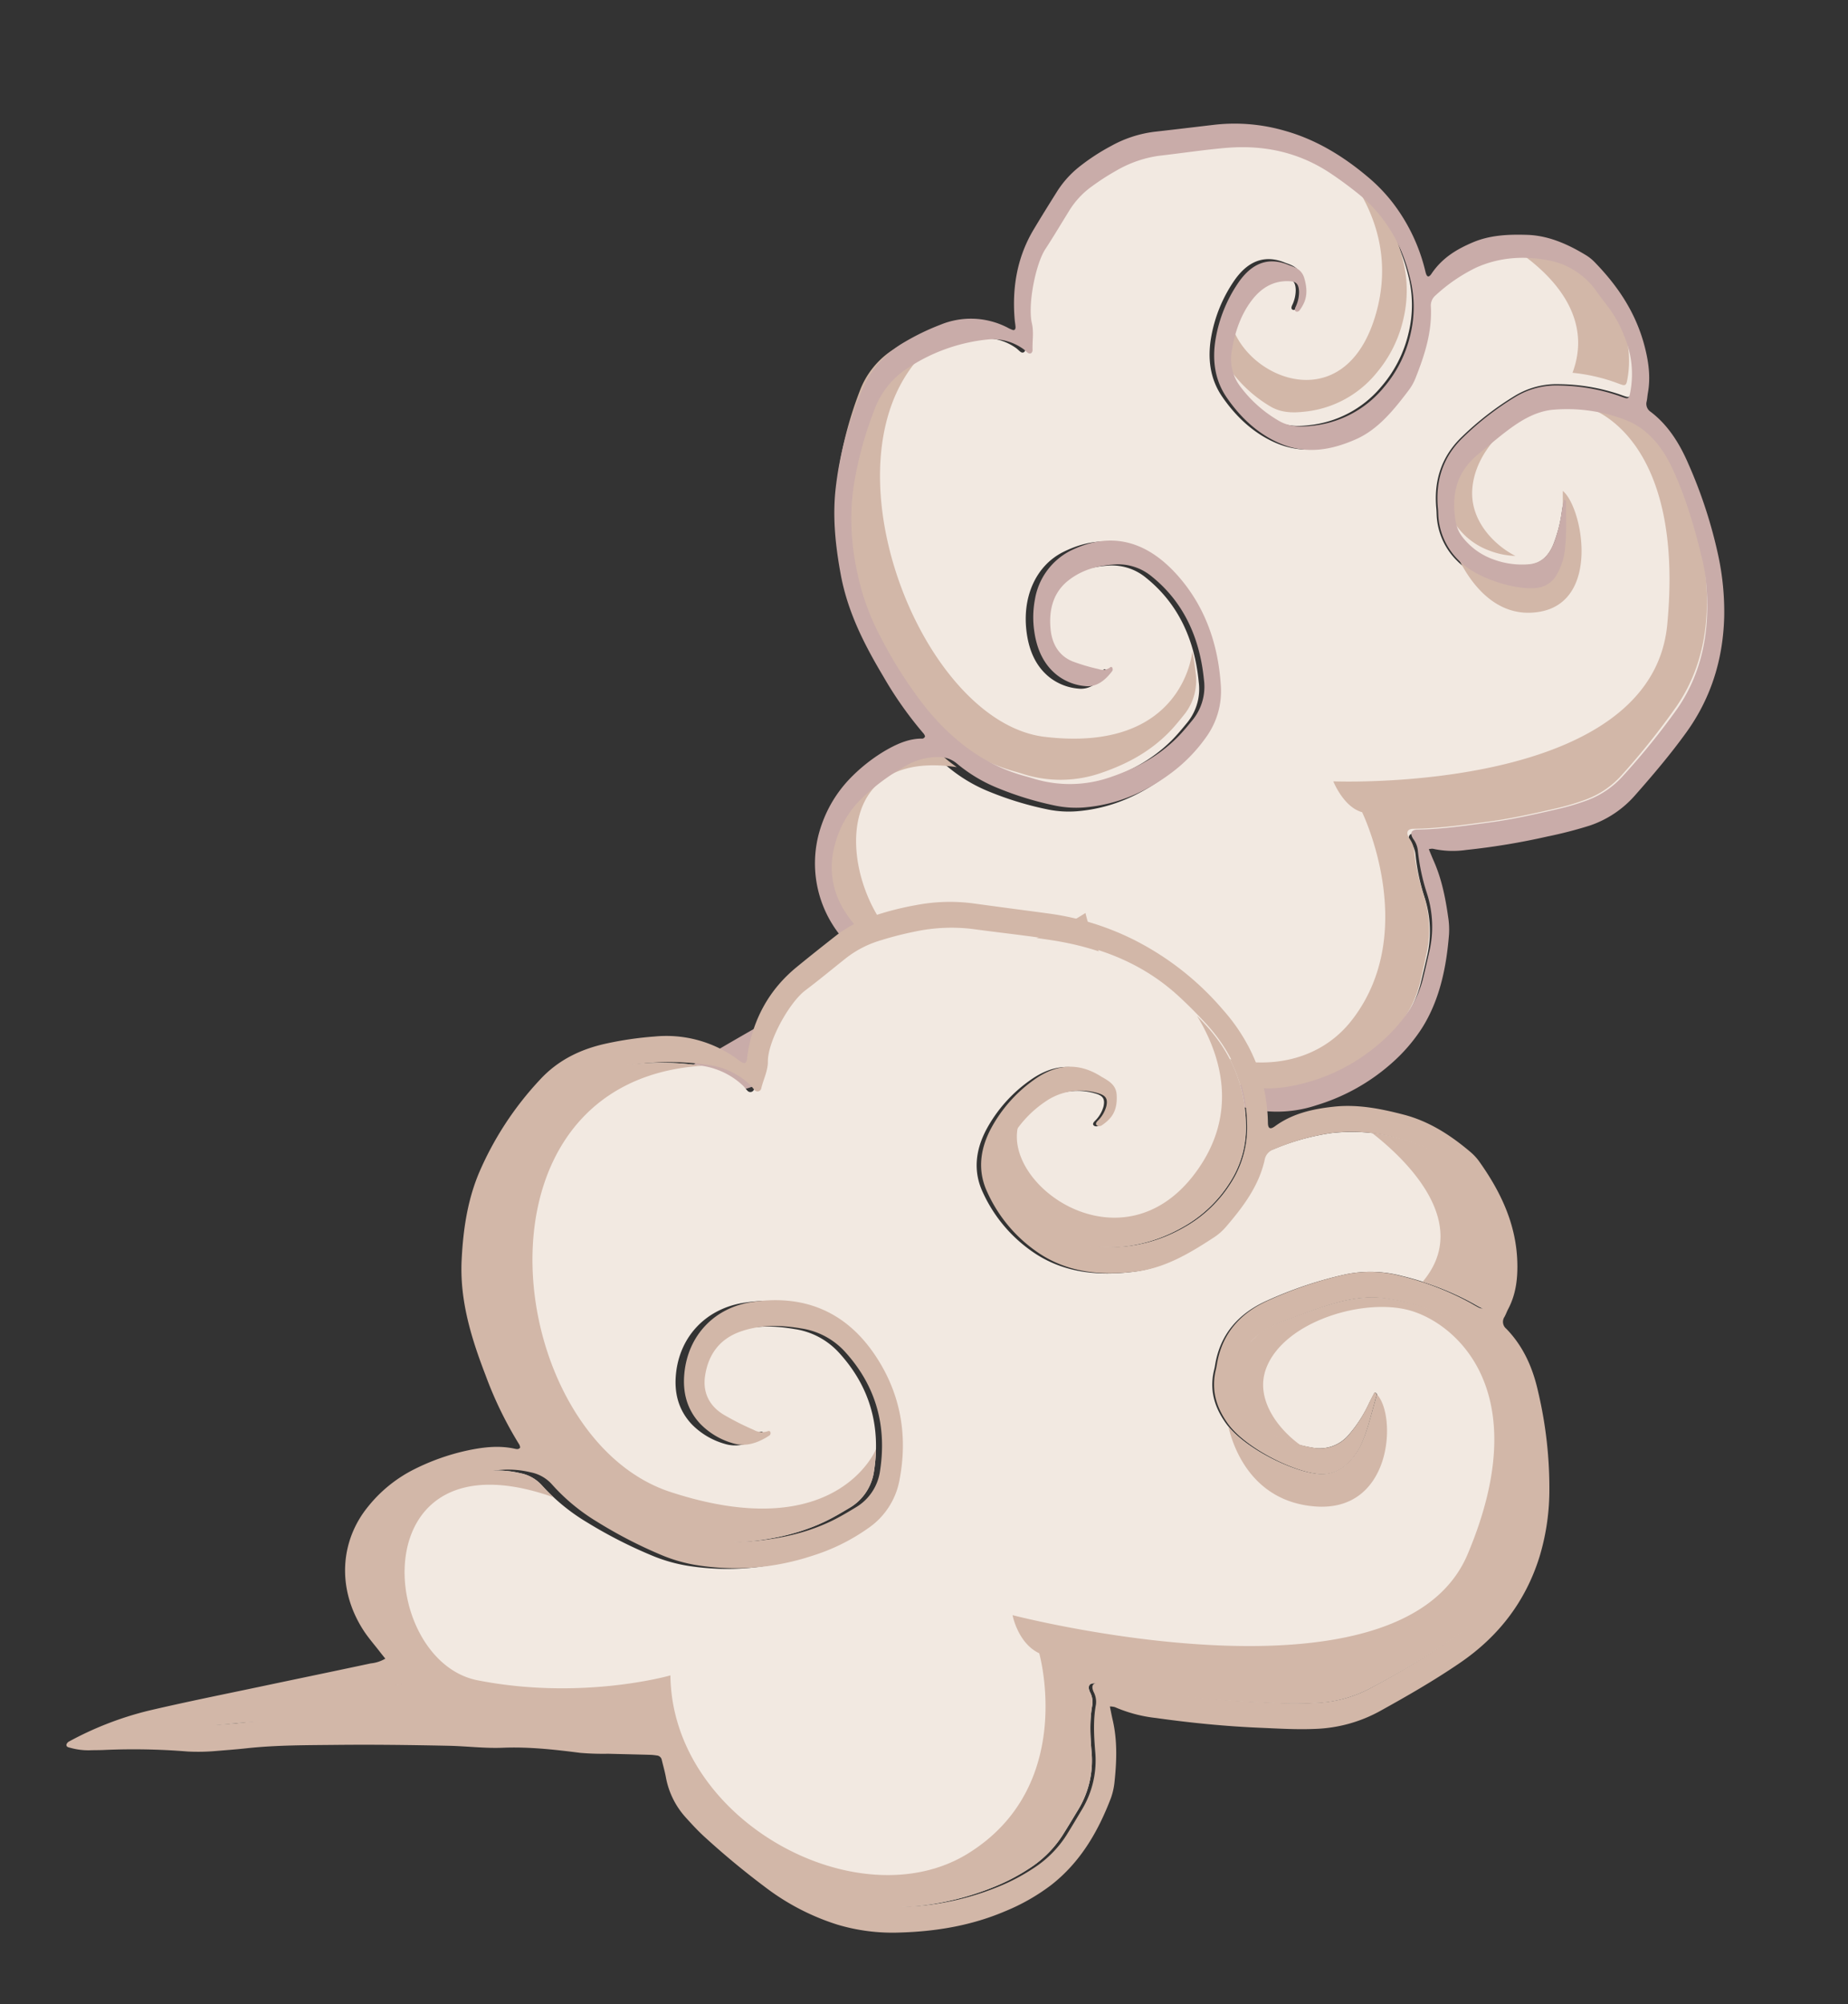 <svg xmlns="http://www.w3.org/2000/svg" width="628.628" height="681.508" viewBox="0 0 628.628 681.508">
  <rect x="0" y="0" width="628.628" height="681.508" fill="#333333" stroke="none"/>
  <g id="右前雲躲" transform="translate(-1280.43 -504.93)">
    <path id="Path_734" data-name="Path 734" d="M367.166,69.342h0c-2.546.127-5.092.2-7.64.391-8.631.649-17.176.1-25.724-.221-9.887-.364-19.739-1.137-29.576-1.956-5.313-.448-10.559-1.445-15.932-1.438-6.745.01-13.221-1.507-19.751-2.755a36.526,36.526,0,0,0-3.96-.485c-5.852-.457-11.7-.935-17.565-1.306-2.4-.15-3.952-1.951-3.775-4.73a7.758,7.758,0,0,0,.008-2.806c-1.379-4.668-2.618-9.408-4.1-14.018a24.766,24.766,0,0,0-4.142-7.156,201.341,201.341,0,0,0-17.586-20.547A39.47,39.47,0,0,0,195.142.837,64.8,64.8,0,0,0,159.188,5.32a55.448,55.448,0,0,0-9.8,5.32A36.3,36.3,0,0,0,139.245,20.9c-1.79,2.752-3.522,5.558-5.27,8.343a37.4,37.4,0,0,0-5.546,18.587A70.111,70.111,0,0,1,126.57,63.02a8,8,0,0,0,.182,4.167c.593,2.287-.326,3.306-2.331,2.657-8.117-2.626-16.489-4.185-24.824-5.853-7.565-1.507-15.256-2.342-22.944-3.151a83.8,83.8,0,0,0-10.812-.491,31.116,31.116,0,0,0-14.669,3.984A247.262,247.262,0,0,0,26.1,79.94c-12.2,8.917-19.7,21.766-23.59,37.56a57.2,57.2,0,0,0-1.392,8.044c-1.1,11.318-1.666,22.64-.388,33.728.961,8.328,3.984,15.409,9.766,20.264a56.475,56.475,0,0,0,22.086,11.3c5.261,1.4,10.679.533,16.01-1.062,4.633-1.392,9.2-3.238,13.792-4.912a28.643,28.643,0,0,0,2.711-1.189c6.926-3.415,10.762-9.58,12.163-18.04a11.9,11.9,0,0,0-.488-5.979,23.329,23.329,0,0,0-7.635-10.7,28.251,28.251,0,0,0-10.71-5.415c-4.008-1.094-7.423.284-10.485,3.735A48.444,48.444,0,0,0,41.5,157.03c-.589,1.12-1.2,2.219-1.818,3.319-.049.09-.319.149-.371.084-.151-.179-.386-.484-.333-.634,1.919-5.243,3.435-10.665,5.864-15.685a21.426,21.426,0,0,1,5.289-6.964,8.925,8.925,0,0,1,7.709-2.3c6.743,1.136,18.935,9.563,22.822,17.785A23.192,23.192,0,0,1,82.4,168.926c-.237.933-.565,1.835-.789,2.773-2.425,10.107-8.155,16.639-16.283,20.353a100.938,100.938,0,0,1-21.715,7.313A27.364,27.364,0,0,1,28.2,198.1a66.455,66.455,0,0,1-18.011-9.813c-.646-.512-1.277-1.04-1.938-1.523-.921-.661-1.4-.51-2.031.51A33.354,33.354,0,0,0,1.46,206.912,40.6,40.6,0,0,0,3.21,217.436c.737,2.3,1.527,4.588,2.232,6.916a25.939,25.939,0,0,0,12.046,15.49c7.551,4.339,15.766,6.62,24.573,5.83a57.98,57.98,0,0,0,16.327-4.448,4.58,4.58,0,0,0,2.855-3.252c2.5-8.431,7.485-14.93,12.8-21.128a18.492,18.492,0,0,1,3.646-3.323c7.17-4.811,14.48-9.351,22.643-10.088,9.344-.842,18.231.538,25.564,7.215,5.861,5.34,9.833,12.475,12.147,20.869,1.967,7.132.421,14.119-3.25,20.611a48.664,48.664,0,0,1-13.206,15.062c-6.516,4.9-12.813,5.526-18.722.249-.1-.092-.219-.163-.325-.254-1.73-1.4-3.394-2.79-3.226-5.827.176-3.171.939-6.009,3.173-8.178a13.538,13.538,0,0,1,2.062-1.676,1.1,1.1,0,0,1,1.1-.014c.617.478.217,1.1-.192,1.547a11.835,11.835,0,0,0-2.938,4.734c-.678,2.351-.212,3.453,1.711,4.265,5.01,2.107,9.929,1.328,14.814-1.946,4.99-3.344,8.811-8.121,11.894-13.739a15.643,15.643,0,0,0,1.311-13.228,43.906,43.906,0,0,0-8.887-15.414c-2.744-2.974-6.317-4.2-9.961-5.008a36.883,36.883,0,0,0-27.659,4.369,42.55,42.55,0,0,0-14.707,14.257,40.041,40.041,0,0,0-6.211,18.325c-1.244,12.9,1.53,24.039,7.782,33.775,2.025,3.158,4.153,6.234,6.4,9.163,8.425,10.986,19.383,17.034,31.77,20.07,7.353,1.8,14.815,3.168,22.211,4.807a40.787,40.787,0,0,0,15.63-.065,83.346,83.346,0,0,0,9.606-2.347A28.974,28.974,0,0,0,168.4,309.68c4.03-3.27,8.011-6.642,12.1-9.792,4.833-3.728,12.041-16.023,12.732-22.585.322-3.081,1.855-5.76,2.751-8.651.346-1.112,1.344-1.283,1.909-.441.4.59.692,1.294,1.123,1.848a18.052,18.052,0,0,0,10.266,6.9,61.309,61.309,0,0,0,28.766-.129,28.744,28.744,0,0,0,16.024-9.723,126.849,126.849,0,0,0,15.107-21.868c5.923-11.014,8.758-22.871,9.542-35.339a82.619,82.619,0,0,0-1.054-18.35,146.473,146.473,0,0,0-6.542-26.763c-4.973-13.736-12.533-24.943-23.388-32.7-1.218-.871-2.466-1.689-3.677-2.566a42.648,42.648,0,0,0-25.511-8.3c-8.943-.024-17.751,1.261-26.331,5.454-2.42,1.186-4.769,2.631-7.1,4.076a18.073,18.073,0,0,0-7.956,11.589c-3.488,14.578-1.876,27.808,5.378,39.332a18.112,18.112,0,0,0,10.955,8.158c5.48,1.468,11.012,1.906,16.707-.063,6.011-2.081,9.661-6.978,11.3-13.909,1.266-5.353-.045-9.8-3.6-12.856a65.654,65.654,0,0,0-7.656-5.418,4.043,4.043,0,0,0-3.82-.727c-.5.2-.751,0-.758-.528a1.176,1.176,0,0,1,.343-.821c3.386-2.293,6.973-3.571,10.472-1.962a18.4,18.4,0,0,1,8.108,6.852c3.088,4.857,3.63,10.477,2.471,16.558-2.367,12.435-10.6,20.88-20.785,22.207-14.619,1.9-25.508-4.474-31.958-19.312-5.517-12.7-6.049-26.5-2.1-40.947a26.923,26.923,0,0,1,10.232-15.1,54.993,54.993,0,0,1,16.36-8.2c10.76-3.372,21.419-3.963,31.928-1.232a35.644,35.644,0,0,1,8.857,3.663,110.373,110.373,0,0,1,16.564,11.907,52.689,52.689,0,0,1,10.95,12.815,9.446,9.446,0,0,0,5.336,4.221,21.6,21.6,0,0,0,11.492.829,75.75,75.75,0,0,0,17.843-5.511,34.322,34.322,0,0,0,14.9-13.15,27.622,27.622,0,0,0,3.691-21.427,35.487,35.487,0,0,0-4.984-11.9c-1.593-2.39-3.295-4.689-5.029-6.94a6.619,6.619,0,0,1-1.53-4.12c-.036-2.508,1.249-4.369,3.349-4.729a11.935,11.935,0,0,1,1.213-.09c7.152-.433,14.238-2.21,21.346-3.552q12.075-2.3,24.146-4.578c2.8-.536,5.593-1.119,8.387-1.68C367.231,69.864,367.2,69.606,367.166,69.342Z" transform="matrix(-0.946, 0.326, -0.326, -0.946, 1902.202, 813.772)" fill="#f2e9e1" fill-rule="evenodd"/>
    <g id="Group_242" data-name="Group 242">
      <path id="Path_735" data-name="Path 735" d="M367.166,70.922h0c-2.546.13-5.092.207-7.637.4-8.634.663-17.18.1-25.727-.226-9.887-.372-19.741-1.163-29.574-2.007-5.317-.452-10.563-1.473-15.936-1.464-6.741.01-13.22-1.541-19.751-2.818a35.579,35.579,0,0,0-3.958-.5c-5.852-.468-11.7-.957-17.565-1.336-2.4-.153-3.952-2-3.775-4.838a8.117,8.117,0,0,0,.008-2.869c-1.379-4.774-2.618-9.623-4.1-14.333a25.384,25.384,0,0,0-4.14-7.325,204.518,204.518,0,0,0-17.586-21.016A39.142,39.142,0,0,0,195.139.86a63.421,63.421,0,0,0-35.951,4.58,54.862,54.862,0,0,0-9.8,5.447,36.6,36.6,0,0,0-10.14,10.489c-1.794,2.815-3.524,5.685-5.272,8.533a38.864,38.864,0,0,0-5.546,19.011,73.264,73.264,0,0,1-1.858,15.536,8.377,8.377,0,0,0,.182,4.262c.593,2.339-.324,3.381-2.331,2.718-8.117-2.686-16.489-4.28-24.824-5.986-7.563-1.541-15.256-2.4-22.944-3.223a81.977,81.977,0,0,0-10.812-.5A30.644,30.644,0,0,0,51.171,65.8,246.192,246.192,0,0,0,26.1,81.762c-12.206,9.12-19.7,22.262-23.59,38.417a59.727,59.727,0,0,0-1.394,8.227c-1.1,11.576-1.666,23.157-.388,34.5.961,8.513,3.984,15.756,9.764,20.721a56.043,56.043,0,0,0,22.09,11.562c5.259,1.43,10.677.545,16.008-1.086,4.633-1.423,9.2-3.312,13.792-5.024a27.317,27.317,0,0,0,2.711-1.216,21.769,21.769,0,0,0,3.4-2.121l3.985-4.056a27.755,27.755,0,0,0,4.783-12.274,12.456,12.456,0,0,0-.49-6.116,23.853,23.853,0,0,0-7.635-10.944,26.922,26.922,0,0,0-7.718-4.544c5.676,5.914,10.567,16.268,6.562,25.982-6.432,15.6-29.248,22.362-41.156,17.026s-30.6-29.207-6.6-81.916S144.9,95.553,144.9,95.553s-.426-9.421-5.842-13.1c0,0-5.5-44.807,26.216-65.612s78.58,15.186,73.865,63.866a100.313,100.313,0,0,1,52.1,1.307c26.271,8.068,22.61,85.5-26.9,59.793.977,1.34,1.9,2.736,2.765,4.2a9.487,9.487,0,0,0,5.338,4.317,21.2,21.2,0,0,0,11.494.847,74.53,74.53,0,0,0,17.841-5.637,34.612,34.612,0,0,0,14.9-13.445,28.8,28.8,0,0,0,3.689-21.92A36.7,36.7,0,0,0,315.378,98c-1.6-2.445-3.295-4.8-5.029-7.1a6.861,6.861,0,0,1-1.53-4.214c-.036-2.565,1.249-4.468,3.349-4.837a11.716,11.716,0,0,1,1.213-.093c7.152-.443,14.24-2.26,21.348-3.633,8.048-1.566,16.1-3.111,24.144-4.682,2.8-.549,5.593-1.144,8.389-1.718-.034-.264-.065-.528-.1-.8ZM125.689,259.881a47.6,47.6,0,0,0,5.242-7.912,16.321,16.321,0,0,0,1.311-13.529,45.173,45.173,0,0,0-8.887-15.771c-2.744-3.037-6.317-4.288-9.961-5.117a36.179,36.179,0,0,0-27.659,4.469A42.992,42.992,0,0,0,71.028,236.6a41.541,41.541,0,0,0-6.208,18.743c-1.246,13.2,1.525,24.587,7.779,34.545q.777,1.24,1.571,2.456c-4.878-12.922-8.162-32.962,5.979-52.291,23.548-32.192,53.668-.18,45.54,19.826ZM38.979,163.44c-4.539-7.33,0-39.5,20.67-36.284,17.043,2.648,20,21.434,20.51,27.956-4.342-8.081-15.842-16.073-22.318-17.192a8.794,8.794,0,0,0-7.709,2.355,21.862,21.862,0,0,0-5.286,7.119c-2.431,5.139-3.948,10.684-5.867,16.047Zm-16.2,36.881c-15.729,19.122.7,41.649,8.389,50.362a44.2,44.2,0,0,1-13.681-5.372A26.437,26.437,0,0,1,5.442,229.462c-.705-2.376-1.495-4.711-2.234-7.069A42.57,42.57,0,0,1,1.46,211.629a34.733,34.733,0,0,1,4.761-20.084c.631-1.043,1.11-1.2,2.031-.522.661.494,1.292,1.034,1.936,1.558a61.276,61.276,0,0,0,12.592,7.739Zm186.5,82.951c65.938-1.7,66.4-120.723,23.44-141.462-42.869-20.692-56.821,10.975-56.878,11.1a68.728,68.728,0,0,1,1.313-7.336,18.492,18.492,0,0,1,7.956-11.853c2.336-1.478,4.684-2.956,7.1-4.169,8.582-4.289,17.389-5.6,26.331-5.579a42.018,42.018,0,0,1,25.511,8.493c1.211.9,2.457,1.734,3.675,2.624,10.857,7.937,18.417,19.4,23.389,33.45a152.532,152.532,0,0,1,6.543,27.373,86.4,86.4,0,0,1,1.054,18.769c-.784,12.753-3.618,24.881-9.542,36.145A129.97,129.97,0,0,1,254.067,273.2a28.672,28.672,0,0,1-16.024,9.945A59.976,59.976,0,0,1,209.277,283.272Z" transform="matrix(-0.946, 0.326, -0.326, -0.946, 1902.202, 813.77)" fill="#d2b7a8" fill-rule="evenodd"/>
      <g id="右雲朵">
        <g id="Group_165" data-name="Group 165" transform="matrix(-0.946, 0.326, -0.326, -0.946, 1909.057, 818.463)">
          <g id="Group_164" data-name="Group 164">
            <path id="Path_736" data-name="Path 736" d="M408.385,72.76a1.761,1.761,0,0,1-.83.968,85.591,85.591,0,0,1-22.341,8.745c-10.552,2.336-21.139,4.236-31.714,6.287-9.914,1.922-19.831,3.784-29.744,5.737a8.974,8.974,0,0,0-4.062,1.311c.454.845.859,1.576,1.244,2.323,1.264,2.452,2.687,4.8,3.746,7.384a39.178,39.178,0,0,1-5.662,39.554,42.859,42.859,0,0,1-13.788,11.41,57.387,57.387,0,0,1-14.341,5.143c-4.483.909-9.022,1.408-13.377-.047a1.084,1.084,0,0,0-1.429.328,3.441,3.441,0,0,0,.1.9,128.1,128.1,0,0,1,6.679,22.953c2.537,12.152,4.347,24.462,2.4,37.479-1.446,9.619-3.606,19.043-7.717,27.836A116.013,116.013,0,0,1,258.012,280.1a34.028,34.028,0,0,1-18.918,10.729,80.642,80.642,0,0,1-13.517,1.613,27.17,27.17,0,0,1-21.2-8.295,11.5,11.5,0,0,0-1.485-1.414c-.532-.365-1.018-.033-1.218.691-.213.762-.318,1.554-.509,2.319-2.755,11.06-8.016,20.171-16.124,26.986-3.825,3.222-7.689,6.358-11.563,9.48a33.852,33.852,0,0,1-9.963,5.579A71.413,71.413,0,0,1,150.9,330.97a40.469,40.469,0,0,1-15.388-.22c-6.776-1.516-13.568-2.971-20.349-4.457a61.188,61.188,0,0,1-21.926-9.8c-8.609-5.982-15.518-14.089-21.265-23.677A56.968,56.968,0,0,1,66.611,281.3a61.737,61.737,0,0,1-2.8-25.6c.184-1.874-.35-2.305-1.775-1.232-5.194,3.909-10.834,5.043-16.59,5.457-6.478.47-12.506-1.356-18.417-3.6-6.534-2.481-11.786-7.213-16.475-12.836a15.225,15.225,0,0,1-2.1-3.212c-4.758-10.091-7.831-20.83-6.8-33.145.444-5.279,1.483-10.346,4.082-14.978.456-.813.814-1.71,1.287-2.509a3.232,3.232,0,0,0-.065-3.818C2.947,179.874,1.171,172.77.585,165.006a160.644,160.644,0,0,1,.539-32.9,91.1,91.1,0,0,1,4.865-20.31C11.287,97.629,19.733,86.753,31,78.819c7.569-5.332,15.4-9.963,23.3-14.447A35.617,35.617,0,0,1,72.254,59.6,143.862,143.862,0,0,1,87.2,60.788a236.785,236.785,0,0,1,27.518,4.663,31.607,31.607,0,0,1,10.634,4.105,4.448,4.448,0,0,0,1.312.273c-.1-1.578-.164-2.961-.28-4.337-.564-6.595.321-13.171,1.6-19.727a26.789,26.789,0,0,1,1.588-5.459c4.645-10.7,10.479-20.282,19.113-27.2a57.333,57.333,0,0,1,13.2-7.736A68.333,68.333,0,0,1,191.083.018,42.484,42.484,0,0,1,207.546,3.5,56.457,56.457,0,0,1,225.71,16.742a217.362,217.362,0,0,1,14.35,16.864,78.892,78.892,0,0,1,4.511,6.72,27.332,27.332,0,0,1,3.874,13.281c.089,1.865.338,3.708.5,5.565a1.486,1.486,0,0,0,1.235,1.481,10.653,10.653,0,0,0,1.544.285c3.8.335,7.595.644,11.4.968a60.308,60.308,0,0,1,7.456.691c6.8,1.439,13.613,2.743,20.647,2.784,4.895.028,9.662,1.039,14.506,1.427,9.965.792,19.942,1.5,29.95,1.916,8.16.338,16.318.833,24.564.214,2.651-.2,5.3-.291,7.953-.409a45.948,45.948,0,0,1,7.9.24,148.963,148.963,0,0,0,22.019,1.712c1.452-.027,2.9.1,4.35.11a14.72,14.72,0,0,1,4.983,1.077c.439.158,1.09.307.936,1.092Zm-40.927,4.147h0c-2.509.125-5.018.2-7.529.387-8.506.642-16.928.09-25.353-.219-9.745-.361-19.454-1.126-29.149-1.936-5.237-.444-10.407-1.43-15.7-1.423-6.648,0-13.031-1.492-19.466-2.727a37.417,37.417,0,0,0-3.9-.479c-5.767-.453-11.534-.926-17.312-1.293-2.37-.148-3.894-1.931-3.721-4.683a7.713,7.713,0,0,0,.008-2.777c-1.359-4.621-2.581-9.313-4.039-13.872a24.506,24.506,0,0,0-4.082-7.089,199.1,199.1,0,0,0-17.332-20.34A38.842,38.842,0,0,0,197.915,9.093a63.6,63.6,0,0,0-35.433,4.438,54.64,54.64,0,0,0-9.66,5.266,35.826,35.826,0,0,0-9.994,10.157c-1.766,2.724-3.473,5.5-5.2,8.259a37.137,37.137,0,0,0-5.466,18.4,69.7,69.7,0,0,1-1.831,15.036,7.947,7.947,0,0,0,.18,4.125c.584,2.264-.321,3.272-2.3,2.63-8-2.6-16.251-4.142-24.466-5.794-7.455-1.492-15.036-2.319-22.613-3.12A82.26,82.26,0,0,0,70.483,68a30.51,30.51,0,0,0-14.457,3.944A243.519,243.519,0,0,0,31.317,87.4C19.289,96.225,11.906,108.944,8.068,124.58A56.848,56.848,0,0,0,6.7,132.542c-1.082,11.2-1.642,22.412-.382,33.388.947,8.245,3.926,15.254,9.625,20.06A55.569,55.569,0,0,0,37.706,197.18c5.185,1.388,10.525.528,15.779-1.051,4.566-1.378,9.066-3.205,13.593-4.862a28.163,28.163,0,0,0,2.672-1.177c6.826-3.381,10.607-9.483,11.987-17.858a11.829,11.829,0,0,0-.481-5.919,23.092,23.092,0,0,0-7.525-10.592,27.8,27.8,0,0,0-10.555-5.36c-3.95-1.083-7.316.281-10.333,3.7A47.985,47.985,0,0,0,46.5,163.71c-.58,1.108-1.182,2.2-1.792,3.285-.049.089-.315.148-.365.083-.149-.177-.381-.479-.329-.628,1.891-5.19,3.384-10.557,5.78-15.526A21.223,21.223,0,0,1,55,144.029a8.775,8.775,0,0,1,7.6-2.279c6.645,1.124,18.662,9.466,22.493,17.6a23.068,23.068,0,0,1,1.714,16.135c-.233.924-.557,1.817-.778,2.746-2.39,10-8.037,16.471-16.048,20.148a99.216,99.216,0,0,1-21.4,7.24,26.91,26.91,0,0,1-15.193-1.252,65.45,65.45,0,0,1-17.753-9.713c-.635-.507-1.257-1.03-1.908-1.508-.908-.655-1.38-.5-2,.5a33.134,33.134,0,0,0-4.692,19.438,40.439,40.439,0,0,0,1.722,10.419c.729,2.281,1.507,4.542,2.2,6.846a25.652,25.652,0,0,0,11.872,15.334c7.442,4.3,15.538,6.553,24.218,5.775a56.776,56.776,0,0,0,16.091-4.413,4.518,4.518,0,0,0,2.816-3.215c2.464-8.346,7.372-14.779,12.61-20.915a18.2,18.2,0,0,1,3.594-3.289c7.066-4.763,14.271-9.256,22.316-9.986,9.209-.833,17.968.533,25.195,7.143,5.776,5.287,9.691,12.349,11.971,20.658,1.939,7.06.415,13.976-3.2,20.4A48.113,48.113,0,0,1,125.42,272.76c-6.422,4.852-12.628,5.47-18.452.246-.1-.091-.215-.161-.321-.252-1.7-1.381-3.345-2.762-3.18-5.768.173-3.139.925-5.949,3.127-8.1a13.334,13.334,0,0,1,2.032-1.659,1.085,1.085,0,0,1,1.082-.014c.609.473.214,1.094-.189,1.532a11.721,11.721,0,0,0-2.9,4.686c-.671,2.327-.209,3.419,1.687,4.222,4.937,2.085,9.785,1.314,14.6-1.926,4.921-3.31,8.684-8.039,11.722-13.6a15.538,15.538,0,0,0,1.292-13.094,43.479,43.479,0,0,0-8.759-15.258c-2.7-2.944-6.226-4.156-9.817-4.958a36.215,36.215,0,0,0-27.26,4.325,42.045,42.045,0,0,0-14.5,14.113,39.774,39.774,0,0,0-6.119,18.14c-1.226,12.773,1.506,23.8,7.669,33.434,2,3.126,4.093,6.171,6.306,9.07,8.3,10.875,19.1,16.863,31.311,19.867,7.249,1.785,14.6,3.137,21.89,4.753a39.915,39.915,0,0,0,15.4-.059,81.811,81.811,0,0,0,9.467-2.323,28.55,28.55,0,0,0,10.038-5.321c3.972-3.237,7.893-6.575,11.923-9.694,4.764-3.691,11.867-15.861,12.548-22.357.317-3.05,1.828-5.7,2.711-8.564.341-1.1,1.325-1.27,1.882-.441.394.589.682,1.286,1.106,1.835a17.79,17.79,0,0,0,10.118,6.829A60.167,60.167,0,0,0,240.2,282.3a28.315,28.315,0,0,0,15.793-9.625,125.582,125.582,0,0,0,14.889-21.648c5.837-10.9,8.632-22.64,9.4-34.983a82.143,82.143,0,0,0-1.039-18.165,145.516,145.516,0,0,0-6.447-26.493c-4.9-13.6-12.352-24.692-23.05-32.374-1.2-.862-2.43-1.672-3.624-2.54a41.908,41.908,0,0,0-25.143-8.22c-8.813-.023-17.5,1.248-25.951,5.4-2.386,1.174-4.7,2.6-7,4.035a17.891,17.891,0,0,0-7.841,11.472c-3.437,14.431-1.849,27.533,5.3,38.935a17.85,17.85,0,0,0,10.8,8.075c5.4,1.453,10.853,1.887,16.466-.062,5.924-2.06,9.521-6.908,11.138-13.768,1.248-5.3-.044-9.7-3.545-12.726a64.525,64.525,0,0,0-7.545-5.363,3.986,3.986,0,0,0-3.765-.724c-.491.205-.741,0-.748-.518a1.175,1.175,0,0,1,.338-.813c3.338-2.27,6.872-3.535,10.32-1.942a18.135,18.135,0,0,1,7.989,6.783c3.046,4.807,3.58,10.371,2.438,16.391a32.738,32.738,0,0,1-3.788,10.332,22.754,22.754,0,0,1-16.7,11.651c-14.406,1.88-25.14-4.429-31.5-19.117-5.438-12.572-5.962-26.23-2.071-40.533A26.654,26.654,0,0,1,185.4,130.813a54.107,54.107,0,0,1,16.124-8.115c10.6-3.338,21.11-3.923,31.465-1.22a35.032,35.032,0,0,1,8.731,3.626,108.8,108.8,0,0,1,16.325,11.787,52.043,52.043,0,0,1,10.79,12.686,9.327,9.327,0,0,0,5.261,4.178,21.2,21.2,0,0,0,11.326.82,74.417,74.417,0,0,0,17.586-5.456,33.874,33.874,0,0,0,14.68-13.018,27.441,27.441,0,0,0,3.638-21.211,35.173,35.173,0,0,0-4.914-11.781c-1.57-2.366-3.245-4.641-4.954-6.87a6.569,6.569,0,0,1-1.508-4.079c-.035-2.482,1.231-4.325,3.3-4.681a11.751,11.751,0,0,1,1.2-.09c7.049-.428,14.033-2.188,21.038-3.516,7.934-1.516,15.865-3.011,23.8-4.532,2.758-.531,5.513-1.107,8.266-1.663C367.522,77.424,367.492,77.168,367.458,76.907Z" transform="translate(0 0)" fill="#c9aca9" fill-rule="evenodd"/>
          </g>
        </g>
        <g id="Group_170" data-name="Group 170" transform="matrix(0.996, -0.087, 0.087, 0.996, 1280.429, 839.612)">
          <path id="Path_732" data-name="Path 732" d="M257.861,1124.831c.341-.085.588.064.666.464C258.88,1127.148,256.418,1125.289,257.861,1124.831Z" transform="translate(107.443 -1040.348)" fill="#e96514" fill-rule="evenodd"/>
          <path id="Path_733" data-name="Path 733" d="M385.648,1230.966a1.322,1.322,0,0,1,1.178.213,2.225,2.225,0,0,1,.826,2.088c-.069.82-.581,1.177-1.18,1a2.044,2.044,0,0,1-1.458-2.248C385.18,1231.717,385.325,1231.141,385.648,1230.966Z" transform="translate(-127.656 -1052.929)" fill="#e96514" fill-rule="evenodd"/>
          <path id="Path_734-2" data-name="Path 734" d="M86.933,1287.53h0c3.193,0,6.388.053,9.581-.011,10.814-.229,21.574.793,32.328,1.571,12.438.9,24.85,2.217,37.244,3.586,6.7.746,13.33,2.062,20.08,2.333,8.474.341,16.678,2.264,24.936,3.91,1.646.331,3.325.531,5,.713,7.372.783,14.744,1.588,22.126,2.28,3.028.282,5.052,2.247,4.954,5.145a6.805,6.805,0,0,0,.115,2.934c1.94,4.954,3.71,9.978,5.775,14.877a28.434,28.434,0,0,0,5.524,7.7,257.047,257.047,0,0,0,23.011,22.409,58.7,58.7,0,0,0,28.508,13.167,94.485,94.485,0,0,0,44.969-2.818,68.37,68.37,0,0,0,12.076-5.055,37.593,37.593,0,0,0,12.283-10.2c2.126-2.785,4.177-5.63,6.248-8.453a32.05,32.05,0,0,0,6.138-19.154c.042-5.322.209-10.611,1.656-15.792a7.144,7.144,0,0,0-.415-4.368c-.847-2.423.262-3.441,2.81-2.658,10.315,3.17,20.9,5.236,31.449,7.415,9.571,1.97,19.271,3.244,28.966,4.491a128.077,128.077,0,0,0,13.605,1.076,43.081,43.081,0,0,0,18.251-3.4,294.439,294.439,0,0,0,30.8-15.021c14.934-8.693,23.772-21.743,27.959-38.062a48.5,48.5,0,0,0,1.389-8.342c.874-11.782,1.081-23.6-1.019-35.261-1.579-8.762-5.693-16.326-13.175-21.706a84.387,84.387,0,0,0-28.252-12.975c-6.672-1.741-13.44-1.113-20.067.278-5.759,1.215-11.412,2.908-17.108,4.42-1.137.3-2.25.692-3.353,1.1-8.549,3.212-13.093,9.461-14.474,18.238a10.784,10.784,0,0,0,.88,6.28c2.15,4.879,5.771,8.549,10.07,11.59a42.274,42.274,0,0,0,13.7,6.222,12.967,12.967,0,0,0,13.005-3.361,45.117,45.117,0,0,0,7.656-9.865c.69-1.141,1.407-2.259,2.136-3.377a.48.48,0,0,1,.462-.069c.2.2.507.526.447.681-2.176,5.385-3.84,10.977-6.667,16.1a20.656,20.656,0,0,1-6.333,7.01,12.124,12.124,0,0,1-9.582,2.007c-8.522-1.539-24.215-10.989-29.466-19.792-3.25-5.445-4.546-11-2.913-17.135.255-.964.628-1.891.867-2.86,2.6-10.446,9.5-16.98,19.547-20.443a136.317,136.317,0,0,1,26.954-6.52,41.774,41.774,0,0,1,19.423,2.125,98.812,98.812,0,0,1,23.065,11.2c.834.569,1.651,1.155,2.5,1.694,1.186.74,1.782.606,2.528-.427,4.417-6.1,5.83-12.942,5.1-20.293a37.975,37.975,0,0,0-2.668-11.1c-1.029-2.449-2.123-4.879-3.113-7.351a32.186,32.186,0,0,0-15.825-16.831A63.416,63.416,0,0,0,487.494,1120a80.415,80.415,0,0,0-20.313,3.8,4.636,4.636,0,0,0-3.442,3.253c-2.768,8.689-8.737,15.228-15.133,21.435a19.734,19.734,0,0,1-4.432,3.286c-8.793,4.66-17.774,9.027-28,9.374-11.7.394-22.928-1.512-32.438-8.879a49.544,49.544,0,0,1-16.192-22.462c-2.79-7.563-1.159-14.791,3.162-21.391a48.717,48.717,0,0,1,15.918-15.069c7.967-4.788,15.851-5.113,23.51.714.135.1.282.182.42.283,2.236,1.549,4.389,3.095,4.313,6.263-.079,3.308-.911,6.237-3.621,8.389a14.947,14.947,0,0,1-2.516,1.646,1.637,1.637,0,0,1-1.379-.042c-.8-.532-.322-1.167.172-1.608a10.92,10.92,0,0,0,3.48-4.8c.747-2.424.112-3.6-2.341-4.551a21.4,21.4,0,0,0-18.524,1.264,38.042,38.042,0,0,0-14.329,13.753,13.672,13.672,0,0,0-1.057,13.768,50.367,50.367,0,0,0,11.853,16.587c3.58,3.254,8.124,4.72,12.738,5.757,11.836,2.669,23.267,1.972,34.553-3.131a44.65,44.65,0,0,0,17.84-14.148,34.451,34.451,0,0,0,6.985-18.846c.986-13.433-3-25.225-11.285-35.735-2.685-3.408-5.5-6.738-8.448-9.918-11.075-11.931-25.112-18.828-40.81-22.648-9.319-2.269-18.754-4.085-28.118-6.184a61.573,61.573,0,0,0-19.633-.746,116.966,116.966,0,0,0-11.963,1.955,35.939,35.939,0,0,0-12.553,5.093c-4.917,3.211-9.767,6.53-14.764,9.614-5.906,3.648-14.411,16.134-14.987,22.962-.267,3.207-2.074,5.928-3.07,8.907a1.316,1.316,0,0,1-2.379.361c-.529-.638-.927-1.389-1.493-1.992a25.9,25.9,0,0,0-13.205-7.75,92.419,92.419,0,0,0-36.133-1.363c-7.494,1.134-14.2,3.926-19.7,9.337a119.265,119.265,0,0,0-18,22.089c-6.949,11.213-9.982,23.469-10.41,36.47a73.8,73.8,0,0,0,2.144,19.25,142.219,142.219,0,0,0,9.414,28.336c6.861,14.627,16.86,26.745,30.844,35.427,1.569.974,3.173,1.9,4.734,2.875a65.229,65.229,0,0,0,32.421,10.014c11.236.49,22.245-.395,32.837-4.335,2.988-1.114,5.873-2.5,8.744-3.894a17.164,17.164,0,0,0,9.477-11.709c3.73-15.068,1.115-28.991-8.513-41.423a25.492,25.492,0,0,0-14.127-9.1c-6.95-1.821-13.919-2.567-20.987-.8-7.459,1.864-11.825,6.8-13.576,13.961-1.352,5.533.494,10.253,5.093,13.635a94.071,94.071,0,0,0,9.86,6.066,6.137,6.137,0,0,0,4.832.959c.617-.186.944.043.976.592a1.038,1.038,0,0,1-.394.841c-4.152,2.222-8.6,3.372-13.068,1.507a25.351,25.351,0,0,1-10.492-7.59c-4.1-5.241-5.028-11.148-3.845-17.449,2.418-12.885,12.383-21.29,25.121-22.147,18.282-1.23,32.246,6.008,41.012,21.865,7.5,13.572,8.784,28.032,4.469,42.942a25.426,25.426,0,0,1-12.181,15.261,69.041,69.041,0,0,1-20.187,7.723,85.164,85.164,0,0,1-40.057-.373,54.312,54.312,0,0,1-11.291-4.292,157.692,157.692,0,0,1-21.341-13.317,67.206,67.206,0,0,1-14.33-13.976,13.157,13.157,0,0,0-6.892-4.693A32.962,32.962,0,0,0,188,1209.79a103.528,103.528,0,0,0-22.171,4.836c-7.3,2.631-13.557,6.673-18.126,12.98a23.877,23.877,0,0,0-3.68,22.221,37.73,37.73,0,0,0,6.793,12.709c2.108,2.583,4.349,5.076,6.627,7.521a6.892,6.892,0,0,1,2.106,4.39,4.227,4.227,0,0,1-4,4.772c-.5.048-1.012.026-1.52.032-8.966.08-17.789,1.571-26.659,2.6q-15.068,1.774-30.13,3.532c-3.492.415-6.977.879-10.462,1.32C86.828,1286.98,86.88,1287.252,86.933,1287.53Z" transform="translate(-40.566 -1030.171)" fill="#f2e9e1" fill-rule="evenodd"/>
          <path id="Path_735-2" data-name="Path 735" d="M86.936,1292.516h0c3.193,0,6.388.053,9.577-.011,10.817-.229,21.58.793,32.331,1.571,12.438.9,24.852,2.217,37.242,3.592,6.7.74,13.335,2.056,20.085,2.327,8.469.341,16.675,2.264,24.936,3.91,1.644.331,3.323.531,4.994.713,7.372.783,14.744,1.588,22.126,2.28,3.028.282,5.052,2.247,4.954,5.145a6.808,6.808,0,0,0,.115,2.934c1.94,4.954,3.71,9.978,5.777,14.872a28.316,28.316,0,0,0,5.521,7.707,256.719,256.719,0,0,0,23.011,22.409,58.655,58.655,0,0,0,28.51,13.161,94.407,94.407,0,0,0,44.966-2.812,68.079,68.079,0,0,0,12.076-5.06,37.454,37.454,0,0,0,12.281-10.2c2.131-2.785,4.179-5.631,6.25-8.453a32.034,32.034,0,0,0,6.138-19.154c.042-5.322.209-10.611,1.656-15.792a7.162,7.162,0,0,0-.415-4.368c-.847-2.423.26-3.441,2.81-2.658,10.315,3.17,20.9,5.236,31.449,7.415,9.568,1.97,19.271,3.244,28.966,4.491a128.076,128.076,0,0,0,13.605,1.076,43.161,43.161,0,0,0,18.251-3.4,294.167,294.167,0,0,0,30.8-15.021c14.936-8.693,23.772-21.743,27.959-38.062a48.515,48.515,0,0,0,1.391-8.342c.874-11.782,1.081-23.6-1.019-35.266-1.579-8.757-5.693-16.321-13.172-21.7a84.408,84.408,0,0,0-28.257-12.975c-6.67-1.737-13.438-1.113-20.064.277-5.758,1.215-11.414,2.908-17.108,4.42-1.134.3-2.253.688-3.353,1.1a26.127,26.127,0,0,0-4.174,1.993l-4.829,3.941a23.307,23.307,0,0,0-5.473,12.3,10.8,10.8,0,0,0,.882,6.28c2.15,4.88,5.771,8.549,10.07,11.59a39.959,39.959,0,0,0,9.895,5.049c-7.39-6.344-13.987-17.187-9.378-26.914,7.4-15.622,35.769-21.348,50.961-15.271s39.725,31.464,11.868,84.121S365.1,1278.9,365.1,1278.9s.947,9.658,7.911,13.7c0,0,8.863,46.111-30.07,65.739s-99.385-19.622-95.587-69.163c0,0-30.639,6.013-65.513-4.049-33.357-9.619-32.138-88.616,31.184-59.752-1.286-1.422-2.508-2.9-3.658-4.441a13.164,13.164,0,0,0-6.894-4.693A33.036,33.036,0,0,0,188,1214.777a103.539,103.539,0,0,0-22.168,4.836c-7.3,2.631-13.557,6.673-18.129,12.975a23.884,23.884,0,0,0-3.677,22.227,37.679,37.679,0,0,0,6.793,12.709c2.111,2.583,4.349,5.081,6.627,7.521a6.892,6.892,0,0,1,2.106,4.39,4.227,4.227,0,0,1-4,4.772c-.505.048-1.012.026-1.52.032-8.966.08-17.791,1.571-26.662,2.6q-15.064,1.774-30.128,3.532c-3.492.415-6.977.879-10.464,1.32.055.272.1.544.157.822Zm295.12-180.684a43.5,43.5,0,0,0-6.24,7.819,13.672,13.672,0,0,0-1.057,13.769,50.371,50.371,0,0,0,11.853,16.592c3.58,3.249,8.124,4.715,12.738,5.752,11.836,2.669,23.267,1.972,34.553-3.131a44.64,44.64,0,0,0,17.84-14.148,34.418,34.418,0,0,0,6.981-18.845c.99-13.433-2.99-25.225-11.281-35.735q-1.031-1.309-2.081-2.593c6.693,13.47,11.694,34.136-5.228,53.168-28.178,31.7-67.417-2.61-58.078-22.647ZM495.2,1214.979c6.023,7.733,1.731,40.4-24.384,36.033-21.527-3.6-26.061-22.963-26.988-29.659,5.808,8.491,20.6,17.263,28.789,18.744a12.126,12.126,0,0,0,9.582-2.007,20.65,20.65,0,0,0,6.331-7.005c2.83-5.129,4.493-10.721,6.67-16.106Zm18.741-36.875c18.926-18.738-2.694-42.632-12.738-51.944a68.5,68.5,0,0,1,17.422,6.206,32.177,32.177,0,0,1,15.825,16.836c.99,2.467,2.083,4.9,3.115,7.346a38.129,38.129,0,0,1,2.666,11.1c.727,7.351-.687,14.189-5.1,20.293-.747,1.034-1.342,1.167-2.528.427-.852-.539-1.668-1.125-2.5-1.694a90.43,90.43,0,0,0-16.158-8.571Zm-237.924-94.545c-82.765-1.7-78.147,120.011-23.27,143.457,54.761,23.394,70.907-8.267,70.972-8.394a55.775,55.775,0,0,1-1.329,7.435,17.165,17.165,0,0,1-9.477,11.709c-2.871,1.39-5.756,2.78-8.744,3.894-10.594,3.94-21.6,4.825-32.837,4.335a65.239,65.239,0,0,1-32.421-10.014c-1.561-.98-3.162-1.9-4.732-2.875-13.986-8.683-23.985-20.8-30.844-35.427a142.116,142.116,0,0,1-9.415-28.336,73.8,73.8,0,0,1-2.144-19.25c.428-13,3.458-25.258,10.41-36.47a119.356,119.356,0,0,1,18-22.089c5.5-5.411,12.2-8.2,19.7-9.337A92.419,92.419,0,0,1,276.021,1083.559Z" transform="translate(-40.569 -1035.158)" fill="#d2b7a8" fill-rule="evenodd"/>
          <g id="Group_169" data-name="Group 169" transform="translate(0.001)">
            <g id="Group_165-2" data-name="Group 165">
              <g id="Group_164-2" data-name="Group 164">
                <path id="Path_736-2" data-name="Path 736" d="M78.051,1288.564a1.767,1.767,0,0,1,1-.979,112.387,112.387,0,0,1,27.735-8.061c13.179-1.911,26.423-3.36,39.644-4.969,12.395-1.507,24.8-2.951,37.188-4.491a12.137,12.137,0,0,0,5.055-1.171c-.609-.917-1.151-1.711-1.67-2.52-1.7-2.658-3.6-5.21-5.045-8-7.776-14.978-4.951-30.925,5.365-41.5a47.174,47.174,0,0,1,16.849-11.329A76.421,76.421,0,0,1,222,1200.87c5.6-.724,11.295-1.011,16.843.756.6.191,1.273.352,1.784-.271a3.2,3.2,0,0,0-.168-.954,129.3,129.3,0,0,1-9.431-24.607c-3.736-12.975-6.562-26.079-4.685-39.731,1.391-10.089,3.691-19.932,8.474-29.007a109.508,109.508,0,0,1,23.3-29.653c6.633-6.088,14.521-9.166,23.338-10.338a117.658,117.658,0,0,1,16.944-.991,40.868,40.868,0,0,1,27.064,9.885,15.511,15.511,0,0,0,1.932,1.572c.686.414,1.283.089,1.5-.666.234-.794.331-1.625.538-2.424,2.975-11.542,9.192-20.891,19.1-27.665,4.672-3.2,9.4-6.313,14.134-9.406a41.32,41.32,0,0,1,12.293-5.37,99.4,99.4,0,0,1,15.732-2.691,60.969,60.969,0,0,1,19.382,1.045c8.6,1.96,17.213,3.856,25.815,5.785a92.364,92.364,0,0,1,28.039,11.51,97.667,97.667,0,0,1,27.826,26.143,62.717,62.717,0,0,1,7.264,12.453,57.439,57.439,0,0,1,4.67,27.2c-.149,1.971.543,2.455,2.289,1.4,6.365-3.856,13.413-4.757,20.642-4.89,8.134-.154,15.8,2.093,23.345,4.773,8.336,2.967,15.158,8.245,21.312,14.434a18.218,18.218,0,0,1,2.788,3.5c6.439,10.914,10.786,22.425,10.033,35.384-.323,5.555-1.406,10.854-4.472,15.612-.538.835-.948,1.764-1.508,2.583a3.007,3.007,0,0,0,.252,4.038c5.315,6.514,7.868,14.115,8.951,22.349a142.606,142.606,0,0,1,.787,34.739,78.56,78.56,0,0,1-5.22,21.205c-6.037,14.69-16.185,25.736-30.015,33.525-9.291,5.235-18.947,9.714-28.682,14.036a49.164,49.164,0,0,1-22.4,4.09c-6.335-.271-12.587-1.225-18.863-2.04-11.732-1.529-23.332-3.724-34.85-6.381a48.136,48.136,0,0,1-13.569-4.9,6.846,6.846,0,0,0-1.663-.358c.2,1.673.338,3.138.545,4.6,1,7,.183,13.9-1.14,20.762a23.151,23.151,0,0,1-1.756,5.684c-5.371,11.063-12.288,20.879-22.85,27.729a69.239,69.239,0,0,1-16.278,7.478c-11.884,3.9-24.1,4.848-36.513,4.118a65.326,65.326,0,0,1-20.88-4.544,80.376,80.376,0,0,1-23.456-14.957q-9.851-8.829-18.816-18.578c-2.137-2.311-4.078-4.821-5.978-7.34a27.687,27.687,0,0,1-5.469-14.238c-.2-1.976-.59-3.937-.876-5.907a1.873,1.873,0,0,0-1.621-1.63,16.382,16.382,0,0,0-1.956-.383c-4.8-.554-9.59-1.082-14.388-1.625a92.19,92.19,0,0,1-9.417-1.124c-8.627-1.88-17.26-3.617-26.117-4.032-6.163-.287-12.209-1.609-18.326-2.274-12.58-1.364-25.172-2.637-37.789-3.607-10.287-.788-20.58-1.742-30.932-1.523-3.328.075-6.663.027-9.994.011a69.56,69.56,0,0,1-9.961-.672,227.446,227.446,0,0,0-27.8-2.972c-1.827-.048-3.651-.261-5.481-.346a22.652,22.652,0,0,1-6.321-1.4c-.56-.19-1.386-.383-1.226-1.2Zm51.338-2.22h0c3.153,0,6.308.053,9.462-.011,10.68-.229,21.306.8,31.926,1.571,12.283.9,24.541,2.217,36.782,3.586,6.612.746,13.164,2.062,19.83,2.333,8.368.346,16.471,2.264,24.627,3.91,1.626.324,3.284.531,4.934.713,7.281.783,14.561,1.588,21.851,2.28,2.99.282,4.989,2.247,4.892,5.145a6.887,6.887,0,0,0,.113,2.934c1.916,4.954,3.664,9.978,5.7,14.872a28.373,28.373,0,0,0,5.455,7.707,255.343,255.343,0,0,0,22.725,22.409,57.652,57.652,0,0,0,28.156,13.167,92.192,92.192,0,0,0,44.408-2.818,67.141,67.141,0,0,0,11.926-5.055,37.206,37.206,0,0,0,12.128-10.2c2.1-2.785,4.127-5.631,6.173-8.453a32.326,32.326,0,0,0,6.062-19.154c.042-5.322.207-10.611,1.635-15.792a7.227,7.227,0,0,0-.41-4.368c-.836-2.423.259-3.441,2.775-2.658,10.187,3.17,20.643,5.236,31.058,7.415,9.452,1.97,19.032,3.244,28.606,4.491a124.947,124.947,0,0,0,13.436,1.076,42,42,0,0,0,18.024-3.4,289.281,289.281,0,0,0,30.416-15.021c14.748-8.693,23.477-21.743,27.612-38.062a49.062,49.062,0,0,0,1.372-8.342c.863-11.782,1.068-23.6-1.007-35.261-1.56-8.762-5.622-16.326-13.011-21.706a82.861,82.861,0,0,0-27.9-12.975c-6.589-1.741-13.273-1.113-19.817.278-5.687,1.215-11.27,2.908-16.9,4.42-1.123.3-2.223.692-3.311,1.1-8.443,3.212-12.93,9.461-14.294,18.238a10.906,10.906,0,0,0,.869,6.28,28.215,28.215,0,0,0,9.945,11.59,41.5,41.5,0,0,0,13.527,6.222,12.7,12.7,0,0,0,12.844-3.361,45.05,45.05,0,0,0,7.561-9.865c.681-1.141,1.39-2.259,2.11-3.377a.469.469,0,0,1,.456-.069c.2.2.5.526.442.681-2.149,5.385-3.789,10.977-6.584,16.1a20.586,20.586,0,0,1-6.252,7.01,11.863,11.863,0,0,1-9.466,2.007c-8.416-1.539-23.915-10.989-29.1-19.787-3.21-5.45-4.49-11-2.877-17.141.252-.964.62-1.891.857-2.86,2.563-10.446,9.384-16.98,19.3-20.443a133.287,133.287,0,0,1,26.62-6.52,40.854,40.854,0,0,1,19.182,2.125,97.143,97.143,0,0,1,22.781,11.2c.821.569,1.628,1.155,2.469,1.694,1.172.74,1.76.606,2.5-.427,4.362-6.1,5.758-12.942,5.04-20.293a38.446,38.446,0,0,0-2.632-11.1c-1.019-2.449-2.1-4.879-3.077-7.351a32.014,32.014,0,0,0-15.629-16.831c-9.56-4.932-19.852-7.746-30.745-7.382a78.28,78.28,0,0,0-20.061,3.813,4.6,4.6,0,0,0-3.4,3.248c-2.73,8.689-8.621,15.228-14.942,21.435a19.45,19.45,0,0,1-4.377,3.286c-8.684,4.66-17.553,9.027-27.648,9.374-11.556.394-22.643-1.512-32.036-8.879a49.527,49.527,0,0,1-15.991-22.462c-2.756-7.563-1.145-14.791,3.123-21.391a48.372,48.372,0,0,1,15.72-15.069c7.868-4.788,15.654-5.113,23.218.714.133.1.278.182.415.283,2.208,1.55,4.334,3.095,4.26,6.263-.078,3.308-.9,6.237-3.576,8.389a14.737,14.737,0,0,1-2.485,1.646,1.6,1.6,0,0,1-1.362-.042c-.787-.532-.318-1.167.17-1.609a10.914,10.914,0,0,0,3.437-4.8c.741-2.424.111-3.6-2.312-4.551a20.906,20.906,0,0,0-18.294,1.264,37.76,37.76,0,0,0-14.151,13.753,13.812,13.812,0,0,0-1.043,13.769,50.323,50.323,0,0,0,11.706,16.586c3.535,3.254,8.023,4.72,12.58,5.757,11.689,2.669,22.978,1.972,34.124-3.131a44.219,44.219,0,0,0,17.621-14.148,34.731,34.731,0,0,0,6.9-18.846c.974-13.433-2.956-25.225-11.144-35.735-2.652-3.408-5.427-6.737-8.343-9.918-10.937-11.931-24.8-18.828-40.3-22.648-9.205-2.269-18.521-4.085-27.769-6.179a59.913,59.913,0,0,0-19.389-.751,114.16,114.16,0,0,0-11.815,1.955,35.3,35.3,0,0,0-12.4,5.093c-4.856,3.211-9.644,6.53-14.578,9.614-5.832,3.648-14.233,16.134-14.8,22.962-.264,3.207-2.048,5.928-3.032,8.907a1.3,1.3,0,0,1-2.349.367c-.523-.643-.915-1.394-1.475-2a25.513,25.513,0,0,0-13.041-7.75,90.164,90.164,0,0,0-35.684-1.363c-7.4,1.134-14.02,3.926-19.452,9.337a118.976,118.976,0,0,0-17.779,22.089c-6.863,11.212-9.858,23.468-10.281,36.47a74.681,74.681,0,0,0,2.117,19.25,143.467,143.467,0,0,0,9.3,28.336c6.776,14.627,16.65,26.745,30.46,35.427,1.55.974,3.134,1.9,4.675,2.875a63.854,63.854,0,0,0,32.018,10.014c11.1.49,21.969-.395,32.429-4.335,2.951-1.114,5.8-2.5,8.635-3.894a17.123,17.123,0,0,0,9.36-11.709c3.684-15.068,1.1-29-8.408-41.423a25.139,25.139,0,0,0-13.952-9.1c-6.864-1.821-13.747-2.567-20.726-.8-7.366,1.864-11.678,6.8-13.408,13.961-1.335,5.533.488,10.253,5.03,13.635a92.455,92.455,0,0,0,9.738,6.066,6.023,6.023,0,0,0,4.772.964c.609-.191.932.038.964.587a1.051,1.051,0,0,1-.39.841c-4.1,2.222-8.494,3.372-12.906,1.507a25.028,25.028,0,0,1-10.359-7.59c-4.048-5.241-4.968-11.148-3.8-17.449,2.388-12.884,12.226-21.29,24.809-22.147,18.052-1.225,31.845,6.008,40.5,21.865,7.406,13.572,8.675,28.032,4.413,42.942A25.371,25.371,0,0,1,356.173,1239a67.672,67.672,0,0,1-19.937,7.723,83.083,83.083,0,0,1-39.557-.373,53.2,53.2,0,0,1-11.153-4.292,155.436,155.436,0,0,1-21.076-13.317,66.7,66.7,0,0,1-14.149-13.976,13.006,13.006,0,0,0-6.809-4.693A32.171,32.171,0,0,0,229.2,1208.6a101.154,101.154,0,0,0-21.9,4.836c-7.206,2.631-13.389,6.673-17.9,12.981a24.117,24.117,0,0,0-3.634,22.221,37.847,37.847,0,0,0,6.711,12.709c2.082,2.583,4.292,5.076,6.543,7.521a6.927,6.927,0,0,1,2.08,4.39,4.212,4.212,0,0,1-3.947,4.772c-.5.048-1,.026-1.5.032-8.854.08-17.568,1.571-26.328,2.6q-14.881,1.774-29.756,3.532c-3.449.415-6.891.879-10.332,1.32C129.285,1285.795,129.335,1286.066,129.389,1286.344Z" transform="translate(-78.031 -1028.985)" fill="#d2b7a8" fill-rule="evenodd"/>
              </g>
            </g>
          </g>
        </g>
      </g>
    </g>
  </g>
</svg>
